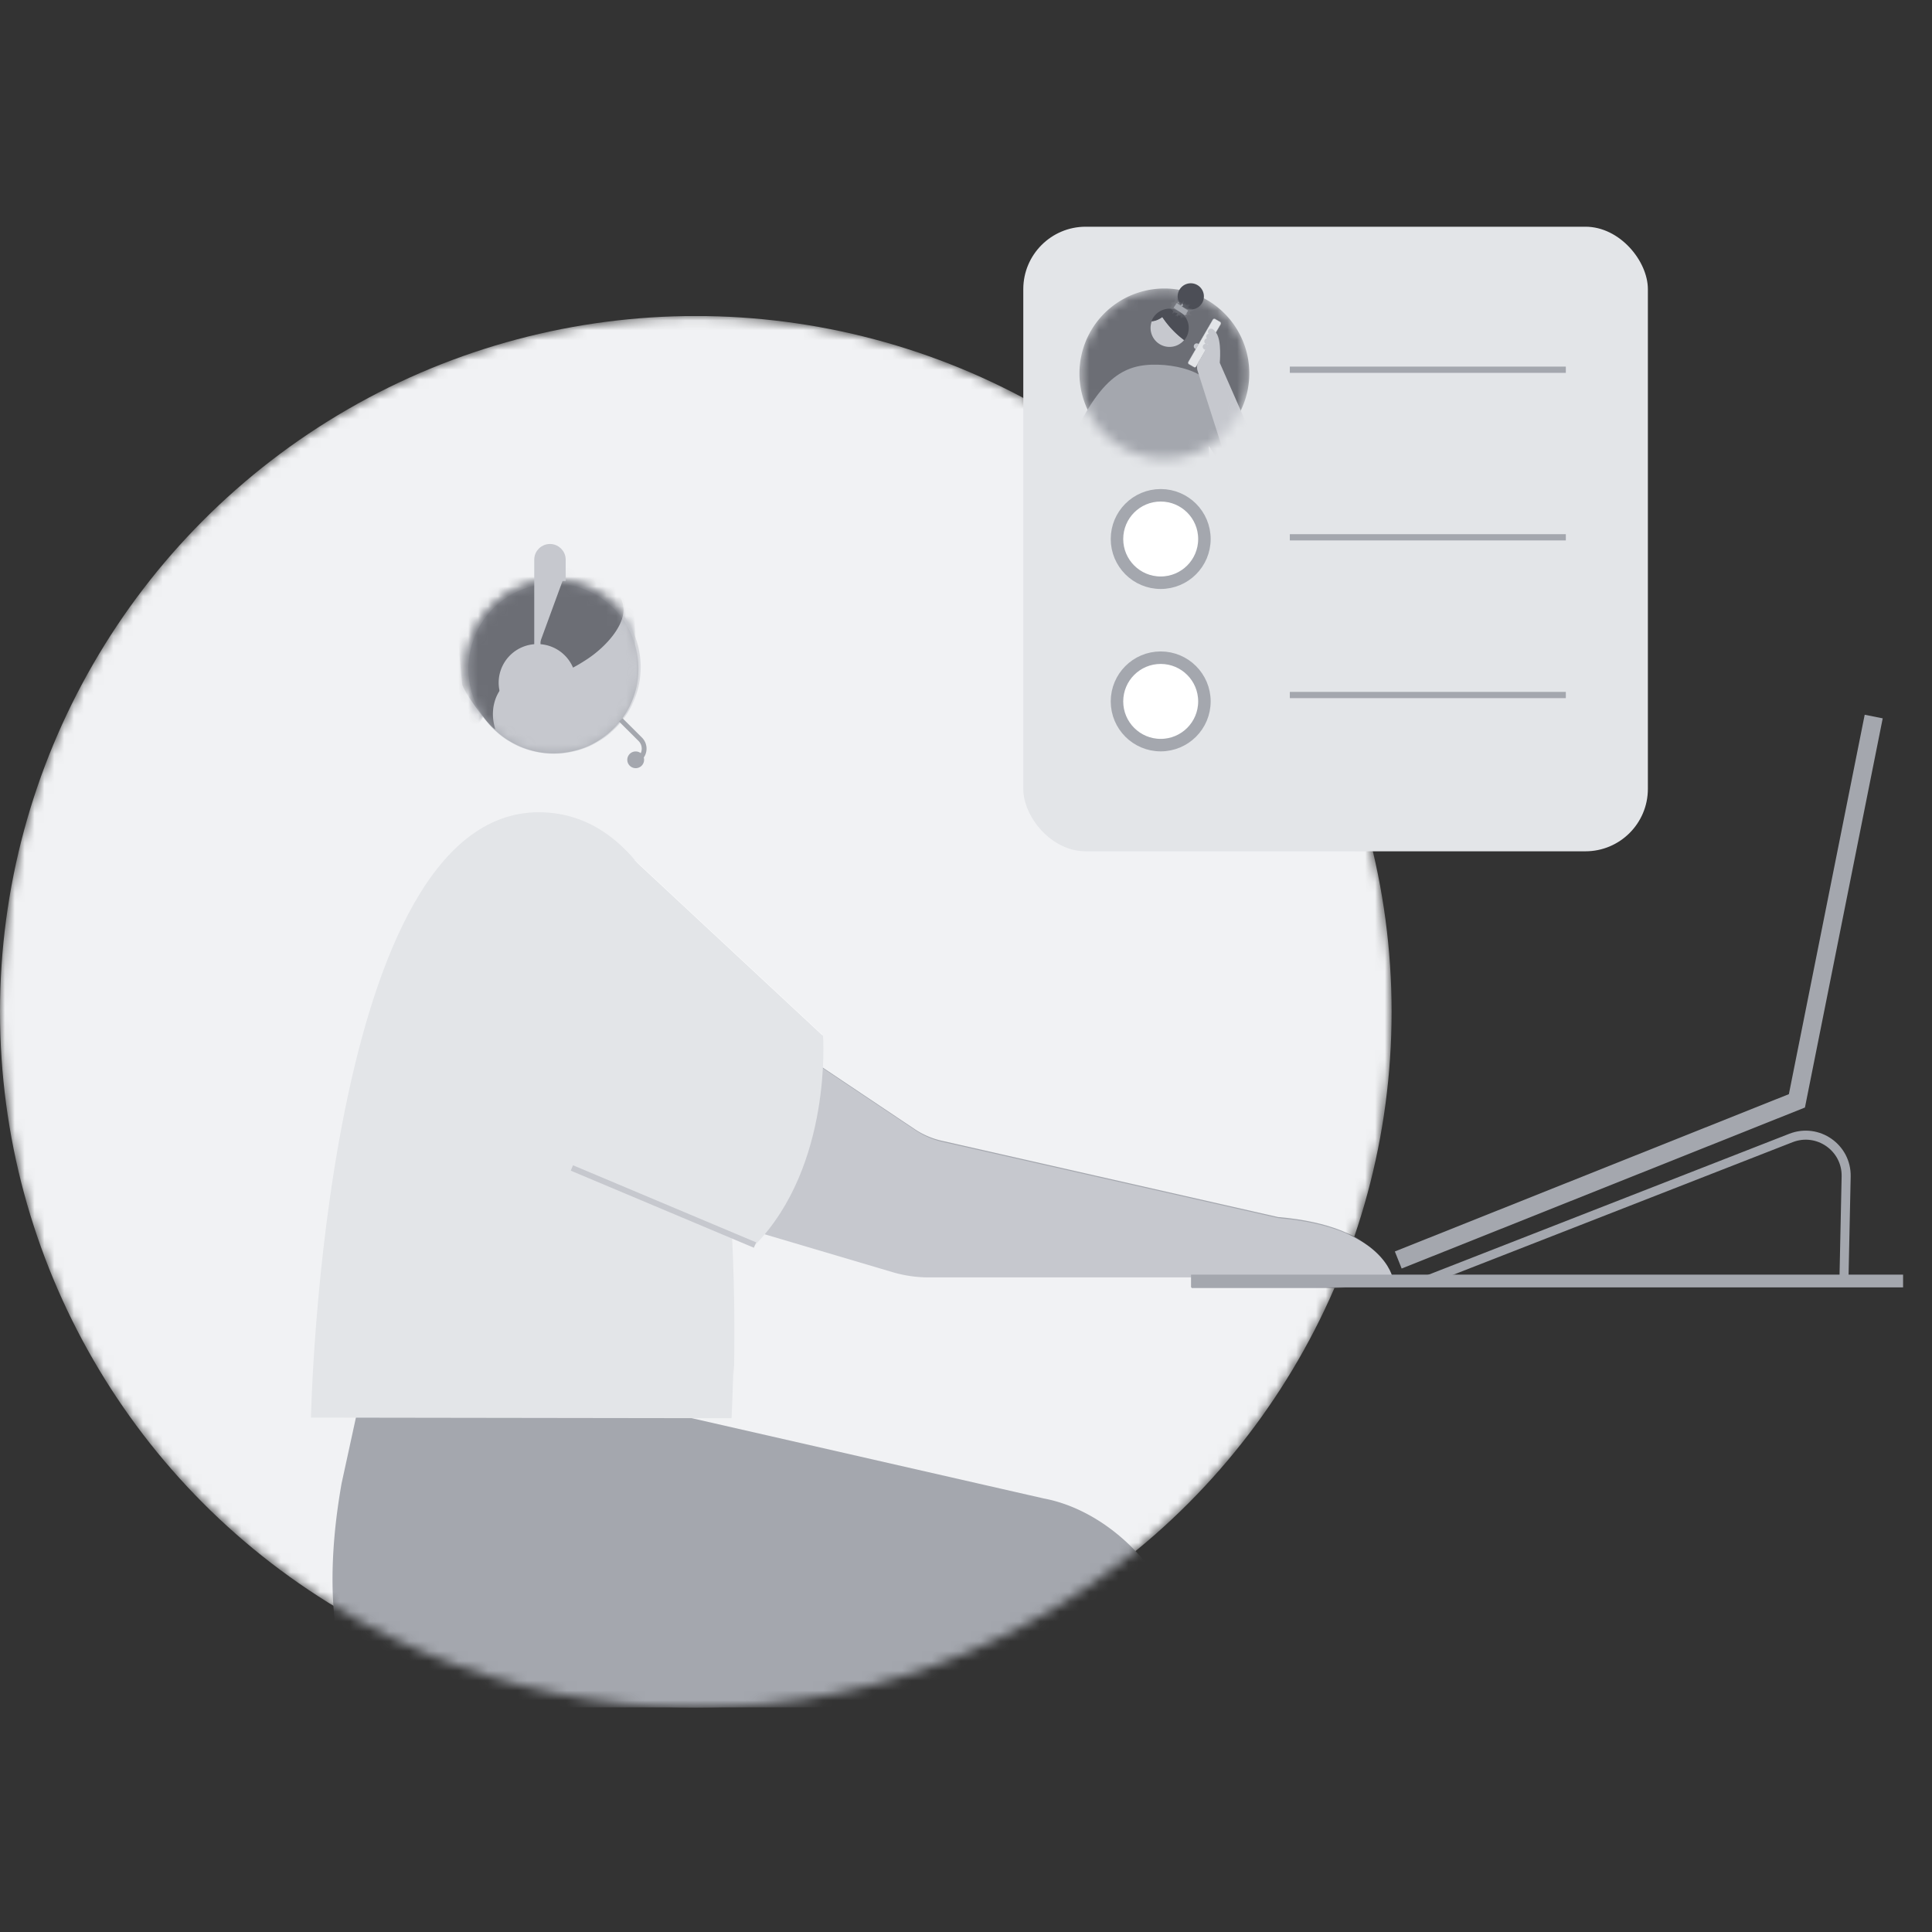 <svg width="196" height="196" fill="none" xmlns="http://www.w3.org/2000/svg"><rect width="100%" height="100%" fill="#333333" stroke="none"/><g clip-path="url(#clip0)"><mask id="a" maskUnits="userSpaceOnUse" x="0" y="32" width="142" height="142"><circle cx="70.589" cy="102.648" r="70.589" fill="#C4C4C4"/></mask><g mask="url(#a)"><circle cx="70.589" cy="102.648" r="70.589" fill="#F1F2F4"/><path d="M120.4 168.824l4.143 91.011a1.654 1.654 0 01-1.652 1.771h-36.58a1.655 1.655 0 01-1.652-1.745l1.974-78.26-35.984-.368c-2.336.011-6.36-.984-8.395-2.128-10.938-6.148-8.602-22.928-7.598-28.625l2.585-11.875 25.662 3.61 42.996 9.804c6.96 1.305 13.947 8.343 14.501 16.805zM57.936 119.308l7.976-22.757 26.884 17.998a8.212 8.212 0 002.73 1.175l34.419 7.81.492 5.94h-36.29c-1.248 0-2.485-.181-3.682-.533l-32.53-9.633z" fill="#A4A7AE"/><path d="M129.707 123.472c10.611.901 11.507 6.09 11.507 6.09l-14.299-.103" fill="#A4A7AE"/><path d="M74.213 143.877s3.58-60.46-19.017-61.464c-22.42-.995-23.647 61.402-23.647 61.402l42.664.062z" fill="#E3E5E8"/><path d="M64.358 87.219l19.059 17.754s.953 13.17-6.899 21.213l-18.577-7.821 6.417-31.146z" fill="#fff"/><path d="M76.513 126.191l-18.577-7.82" stroke="#A4A7AE" stroke-width=".592" stroke-miterlimit="10"/><path d="M120.886 130.142h104.9" stroke="#A4A7AE" stroke-width="1.056" stroke-miterlimit="10"/><path d="M61.076 74.726a8.525 8.525 0 003.425-8.717c-.432-2.274-1.704-4.16-3.652-5.425-1.914-1.22-4.2-1.686-6.44-1.208-1.144.256-2.281.717-3.254 1.409-2.779 1.977-4.126 5.378-3.471 8.75.478 2.24 1.75 4.126 3.697 5.392 1.914 1.219 4.2 1.685 6.441 1.207a8.276 8.276 0 003.254-1.408z" fill="#A4A7AE"/><mask id="b" maskUnits="userSpaceOnUse" x="47" y="59" width="18" height="18"><path d="M61.076 74.726a8.525 8.525 0 003.425-8.717c-.432-2.274-1.704-4.16-3.652-5.425-1.914-1.22-4.2-1.686-6.44-1.208-1.144.256-2.281.717-3.254 1.409-2.779 1.977-4.126 5.378-3.471 8.75.478 2.24 1.75 4.126 3.697 5.392 1.914 1.219 4.2 1.685 6.441 1.207a8.276 8.276 0 003.254-1.408z" fill="#ADB9FF"/></mask><g mask="url(#b)"><path d="M46.777 63.282l.015.143-.117.084h0l-.003.002-.012.009a4.038 4.038 0 00-.236.194 4.67 4.67 0 00-.553.582c-.396.498-.738 1.162-.646 1.9.104.83.437 3.331.743 5.625l.409 3.05.1.74a70.92 70.92 0 002.251-3.135c.647-.96 1.283-1.973 1.744-2.859.23-.443.413-.849.532-1.197.121-.354.166-.622.145-.8-.102-.886-.34-1.257-.562-1.559l-.063-.084a3.249 3.249 0 01-.295-.442 2.084 2.084 0 01-.225-.803l-.076-.809.513.63h0l.003.003a2.634 2.634 0 00.084.091c.062.064.157.154.283.256.252.205.63.457 1.124.644.98.37 2.453.495 4.392-.58l.002-.002c.124-.068.276-.16.452-.268.655-.401 1.642-1.006 2.78-1.27.732-.17 1.54-.204 2.385.037.719.205 1.453.605 2.183 1.274a13.114 13.114 0 00-.055-1.923c-.143-1.365-.552-2.93-1.574-3.906l-.085-.08.009-.117c.034-.438.046-.866.003-1.237-.043-.375-.14-.66-.296-.843a26.19 26.19 0 01-.116-.133c-.335-.384-.68-.78-1.194-1.007-.557-.245-1.353-.305-2.603.214h0-.002c-1.295.53-2.265.702-3.118.783-.286.027-.552.043-.808.06-.52.032-1.004.062-1.545.172-.776.158-2.38.868-3.74 2.024-1.359 1.155-2.417 2.706-2.228 4.537z" fill="#A4A7AE" stroke="#A4A7AE" stroke-width=".494"/></g></g><mask id="c" maskUnits="userSpaceOnUse" x="22" y="46" width="174" height="94"><path fill="#C4C4C4" d="M22.369 46.476h173.63v92.674H22.369z"/></mask><g mask="url(#c)"><path d="M58.018 119.426l7.976-22.757 26.884 17.997a8.194 8.194 0 002.73 1.176l34.419 7.81.492 5.94h-36.29c-1.248 0-2.485-.181-3.682-.533l-32.53-9.633z" fill="#C6C8CE"/><path d="M129.789 123.59c10.611.901 11.507 6.09 11.507 6.09l-14.299-.103" fill="#C6C8CE"/><path d="M74.296 143.995s3.578-60.46-19.018-61.464c-22.42-.995-23.647 61.402-23.647 61.402l42.665.062z" fill="#E3E5E8"/><path d="M64.44 87.337l19.059 17.754s.953 13.17-6.899 21.213l-18.577-7.821 6.417-31.146z" fill="#E3E5E8"/><path d="M187.061 130.165l.23-10.811c.062-2.921-2.862-4.967-5.589-3.911l-37.557 14.67" stroke="#A4A7AE" stroke-width=".917" stroke-miterlimit="10"/><path d="M190.086 72.693l-7.791 38.986-40.443 16.147" stroke="#A4A7AE" stroke-width="1.864" stroke-miterlimit="10"/><path d="M76.595 126.309l-18.577-7.82" stroke="#C6C8CE" stroke-width=".592" stroke-miterlimit="10"/><path d="M120.831 129.957h72.235" stroke="#A4A7AE" stroke-width="1.294" stroke-miterlimit="10"/><path d="M61.158 74.844a8.525 8.525 0 003.425-8.717c-.432-2.274-1.704-4.16-3.651-5.425-1.915-1.22-4.2-1.686-6.441-1.208-1.144.256-2.281.717-3.254 1.409-2.779 1.977-4.126 5.378-3.471 8.75.478 2.24 1.75 4.126 3.697 5.391 1.915 1.22 4.2 1.686 6.441 1.208a8.275 8.275 0 003.254-1.408z" fill="#A4A7AE"/><mask id="d" maskUnits="userSpaceOnUse" x="47" y="59" width="18" height="18"><path d="M61.158 74.844a8.525 8.525 0 003.425-8.717c-.432-2.274-1.704-4.16-3.651-5.425-1.915-1.22-4.2-1.686-6.441-1.208-1.144.256-2.281.717-3.254 1.409-2.779 1.977-4.126 5.378-3.471 8.75.478 2.24 1.75 4.126 3.697 5.391 1.915 1.22 4.2 1.686 6.441 1.208a8.275 8.275 0 003.254-1.408z" fill="#ADB9FF"/></mask><g mask="url(#d)"><path d="M46.86 63.4l.014.143-.117.084h0l-.003.002-.012.009a4.093 4.093 0 00-.236.194 4.684 4.684 0 00-.553.581c-.396.5-.738 1.163-.646 1.9.104.831.437 3.332.743 5.626l.409 3.05.1.74a72.706 72.706 0 002.251-3.135c.647-.96 1.283-1.973 1.744-2.859.23-.443.413-.849.532-1.197.121-.354.166-.622.145-.8-.102-.887-.34-1.257-.562-1.559l-.063-.084a3.249 3.249 0 01-.295-.442 2.086 2.086 0 01-.225-.803l-.076-.809.513.629h0l.003.004a1.582 1.582 0 00.084.091c.062.064.157.154.283.256.252.205.63.457 1.124.644.98.37 2.453.495 4.392-.58l.002-.002c.124-.068.276-.16.452-.268.655-.401 1.642-1.006 2.78-1.27.732-.17 1.54-.204 2.385.037.719.204 1.453.605 2.183 1.274l.007-.19c.014-.444.01-1.057-.062-1.733-.143-1.365-.552-2.93-1.574-3.906l-.085-.081.009-.117c.033-.438.046-.865.003-1.236-.043-.375-.14-.66-.296-.843a22.448 22.448 0 01-.116-.133c-.335-.384-.68-.78-1.194-1.007-.557-.245-1.353-.305-2.603.214h0-.002c-1.295.53-2.265.702-3.118.783-.286.027-.552.043-.808.06-.52.032-1.004.062-1.545.172-.776.157-2.38.868-3.74 2.023-1.359 1.156-2.417 2.707-2.228 4.538z" fill="#A4A7AE" stroke="#A4A7AE" stroke-width=".494"/></g></g><mask id="e" maskUnits="userSpaceOnUse" x="47" y="58" width="19" height="19"><path d="M59.411 75.869a8.801 8.801 0 11-6.423-16.389 8.801 8.801 0 016.423 16.389z" fill="#91A0F1"/></mask><g mask="url(#e)"><path d="M59.411 75.869a8.801 8.801 0 11-6.423-16.389 8.801 8.801 0 016.423 16.389z" fill="#C6C8CE"/><path d="M55.482 56.294a6.62 6.62 0 00-2.827 1.337c-1.964-.835-4.394-1.068-6.885-.475l-.007.01 1.123 12.246c.162.786 2.575 4.12 3.285 4.53l.082.046s0-.008-.004-.018c-.6-1.844-.096-3.946 1.574-5.03 1.1-.713 2.273-.37 3.097-.326 1.695.1 3.56-1.031 4.61-1.72 2.024-1.318 4.208-3.77 3.636-5.696-.993-3.361-4.142-5.628-7.684-4.904z" fill="#6C6E75"/></g><path d="M50.743 69.254a3.766 3.766 0 003.774 3.756 3.765 3.765 0 003.774-3.757 3.766 3.766 0 00-3.774-3.757 3.766 3.766 0 00-3.774 3.758z" fill="#C6C8CE" stroke="#C6C8CE" stroke-width=".308"/><path d="M54.517 65.902v-9.127c0-.703.573-1.27 1.276-1.27.706 0 1.277.57 1.277 1.27v2.16" fill="#C6C8CE"/><path d="M54.517 65.902v-9.127c0-.703.573-1.27 1.276-1.27.706 0 1.277.57 1.277 1.27v2.16" stroke="#C6C8CE" stroke-width=".635" stroke-miterlimit="10"/><path d="M62.977 73.031l1.974 1.967a1.342 1.342 0 01-.023 1.927" stroke="#A4A7AE" stroke-width=".488" stroke-miterlimit="10"/><path d="M64.49 77.93a.85.85 0 01-.851-.848.85.85 0 01.851-.848c.47 0 .852.38.852.848a.85.85 0 01-.852.849z" fill="#A4A7AE"/></g><g clip-path="url(#clip1)"><rect x="103.812" y="23" width="63.364" height="63.364" rx="6.336" fill="#E3E5E8"/><circle cx="117.752" cy="38.207" r="4.435" fill="#fff" stroke="#A4A7AE" stroke-width="1.267"/><circle cx="117.752" cy="54.682" r="4.435" fill="#fff" stroke="#A4A7AE" stroke-width="1.267"/><circle cx="117.752" cy="71.157" r="4.435" fill="#fff" stroke="#A4A7AE" stroke-width="1.267"/><path stroke="#A4A7AE" stroke-width=".634" d="M130.852 37.509h28M130.852 54.509h28M130.852 70.509h28"/><mask id="f" maskUnits="userSpaceOnUse" x="109" y="29" width="18" height="18"><path d="M117.434 46.472a8.616 8.616 0 111.502-17.166 8.616 8.616 0 01-1.502 17.166z" fill="#fff"/></mask><g mask="url(#f)"><path d="M117.434 46.472a8.616 8.616 0 111.502-17.166 8.616 8.616 0 01-1.502 17.166z" fill="#6C6E75"/><path d="M118.164 37.035c3.388.337 6.131 1.687 7.578 7.348 0 0-1.875 1.575-2.423 1.89l-.689-1.028.163 6.712-11.78-1.03 1.397-6.576-.22 1.037s-3.142-.85-3.381-.922c3.129-6.7 5.641-7.712 9.354-7.431" fill="#A4A7AE"/><path d="M121.384 35.435a.301.301 0 11.052-.6.301.301 0 01-.052.6z" fill="#C6C8CE"/><path d="M120.625 36.953h0l.49.283s0 0 0 0a.18.18 0 00.247-.066l2.475-4.275s0 0 0 0a.181.181 0 00-.065-.247l-.49-.284s0 0 0 0a.18.18 0 00-.247.066l-2.475 4.276a.18.18 0 00.065.247z" fill="#E3E5E8" stroke="#A4A7AE" stroke-width=".025"/><path d="M123.742 36.801s.221-2.215-.355-3.026c-.554-.78-.546-.202-.529.007.021.252-.201.909-.346 1.233-.231.516-1.039 1.966-1.039 1.966" fill="#C6C8CE"/><path d="M122.821 33.95a.303.303 0 01-.275-.327.303.303 0 01.328-.274.301.301 0 11-.053.601z" fill="#C6C8CE"/><path d="M122.651 34.445a.301.301 0 11.052-.6.301.301 0 01-.052.6z" fill="#C6C8CE"/><path d="M122.468 34.934a.302.302 0 11.052-.601.302.302 0 01-.052.601z" fill="#C6C8CE"/><path d="M122.295 35.482a.303.303 0 01-.275-.327.301.301 0 11.275.327zM123.742 36.801l3.54 8.055-2.996 1.498-2.783-8.71a1.197 1.197 0 012.239-.843z" fill="#C6C8CE"/></g><path d="M120.139 34.483a1.922 1.922 0 01-3.282-1.912c.419-.035.779-.218 1.064-.436a9.433 9.433 0 002.218 2.348z" fill="#C6C8CE"/><path d="M120.273 32.195a1.946 1.946 0 00-2.646-.588l-.001-.001-.02.013-.005.003-.023.014.001.002a1.94 1.94 0 00-.752.92l-.016.041.045-.002c.363-.03.718-.175 1.056-.425a9.4 9.4 0 002.208 2.333l.022.015.017-.02a1.92 1.92 0 00.396-.84 1.92 1.92 0 00-.282-1.465zM120.654 31.39a1.33 1.33 0 10.232-2.649 1.33 1.33 0 00-.232 2.649z" fill="#4C4E56"/><path d="M120.201 31.884l-1.035-.684.232-.35 1.034.684-.231.35z" fill="#A4A7AE" stroke="#A4A7AE" stroke-width=".154"/><mask id="g" fill="#fff"><path d="M120.16 31.948c.006.007.025.017.025.01l-.028-.022.003.012z"/></mask><path d="M120.16 31.948c.006.007.025.017.025.01l-.028-.022.003.012z" fill="#E3E5E8"/><path d="M120.16 31.948l-.149.036.008.035.023.028.118-.1zm.025.01l.152-.017-.007-.062-.048-.04-.097.119zm-.028-.022l.097-.12-.352-.288.106.443.149-.035zm-.115.11a.21.21 0 00.069.052c.007.003.032.015.065.016.014 0 .06 0 .103-.033a.156.156 0 00.058-.14l-.305.034a.152.152 0 01.156-.168.13.13 0 01.05.011c.006.003.022.01.04.031l-.236.198zm.24-.207l-.028-.022-.194.237.027.023.195-.238zm-.274.132l.003.013.299-.072-.003-.012-.299.071z" fill="#A4A7AE" mask="url(#g)"/><mask id="h" fill="#fff"><path d="M120.236 31.953a.184.184 0 00-.062-.053c.025.024.012.017.043.046 0 .007-.016.001-.026-.007.006.008-.011.003.005.019.028.009.034.001.02-.02.009.003.015.01.02.015z"/></mask><path d="M120.236 31.953a.184.184 0 00-.062-.053c.025.024.012.017.043.046 0 .007-.016.001-.026-.007.006.008-.011.003.005.019.028.009.034.001.02-.02.009.003.015.01.02.015z" fill="#E3E5E8"/><path d="M120.236 31.953l-.102.114.225-.207-.123.093zm-.062-.053l.068-.138-.174.249.106-.112zm.043.046l.152-.017-.006-.056-.041-.039-.105.112zm-.026-.007l.093-.122-.211.221.118-.099zm.005.019l-.104.113.025.022.031.01.048-.145zm.02-.02l.035-.149-.398-.093.238.332.125-.09zm.143-.078a.332.332 0 00-.117-.098l-.136.275.002.002.006.006.245-.185zm-.291.15l.003.004c-.002-.002-.003-.005-.001-.001l.017.02a.537.537 0 00.024.024l.211-.223-.007-.008.002.003-.014-.017a.266.266 0 00-.023-.024l-.212.223zm-.004-.047a.15.15 0 01.118-.165c.037-.007.065.001.068.002.015.005.025.01.034.017l-.185.245a.197.197 0 00.067.034.159.159 0 00.172-.054.152.152 0 00.031-.113l-.305.034zm.009.075a.123.123 0 01-.014-.02.142.142 0 01-.018-.098.145.145 0 01.049-.091s.001 0 0 0l-.003.002-.013.014a.156.156 0 00-.026.164c.008.02.019.034.025.042l.019.02.208-.227.01.01a.057.057 0 01.009.014.14.14 0 01.022.058.145.145 0 01-.016.093c-.006.012-.014.021-.019.028l-.012.012-.002.002.001-.001.011-.01c.005-.007.014-.017.021-.03a.135.135 0 00.019-.054.15.15 0 00-.035-.125l-.236.197zm.075.066c.012.004.032.01.056.01a.164.164 0 00.129-.048.162.162 0 00.037-.159c-.008-.027-.022-.047-.029-.058l-.25.18s-.009-.013-.015-.033a.147.147 0 01.035-.143c.048-.05.105-.045.112-.045a.122.122 0 01.022.004l-.097.291zm.033-.015a.117.117 0 01-.054-.028l.002.001.005.005.205-.229c.001.001.003.004-.001 0a.187.187 0 00-.087-.048l-.07.299z" fill="#A4A7AE" mask="url(#h)"/><mask id="i" fill="#fff"><path d="M120.583 31.48l-.002.004c.003-.002.003-.003.002-.005z"/></mask><path d="M120.583 31.48l-.002.004c.003-.002.003-.003.002-.005z" fill="#E3E5E8"/><path d="M120.583 31.48l.118-.1-.16-.19-.099.228.141.061zm-.002.004l-.141-.062-.148.341.345-.136-.056-.143zm-.139-.066l-.002.005.282.122.002-.005-.282-.122zm.195.209a.158.158 0 00.092-.095.158.158 0 00-.028-.152l-.236.198a.15.15 0 01-.027-.147c.023-.066.08-.088.086-.09l.113.286z" fill="#A4A7AE" mask="url(#i)"/><mask id="j" fill="#fff"><path d="M120.269 31.248c.003 0 .006-.002.008-.005-.004.001-.007 0-.008.005z"/></mask><path d="M120.269 31.248c.003 0 .006-.002.008-.005-.004.001-.007 0-.008.005z" fill="#E3E5E8"/><path d="M120.269 31.248l-.142-.06-.084.195.212.018.014-.153zm.008-.005l.13.08.242-.393-.429.17.057.143zm-.022.158a.158.158 0 00.107-.03.154.154 0 00.045-.048l-.261-.16a.144.144 0 01.136-.067l-.027.305zm-.035-.301l.011-.004s-.011.003-.023.009a.153.153 0 00-.048.033.185.185 0 00-.033.05l.283.121a.145.145 0 01-.088.08l-.004.002h-.001c-.002 0 .007-.001.016-.005l-.113-.286z" fill="#A4A7AE" mask="url(#j)"/><mask id="k" fill="#fff"><path d="M120.241 31.182l.001.004c.002-.004.002-.007-.001-.004z"/></mask><path d="M120.241 31.182l.001.004c.002-.004.002-.007-.001-.004z" fill="#E3E5E8"/><path d="M120.241 31.182l-.099-.118-.117.099.098.117.118-.098zm.001.004l-.153-.013.294.074-.141-.061zm-.119.094a.163.163 0 01-.033-.072c-.003-.02-.001-.039-.001-.035l.306.026a.153.153 0 00-.036-.116l-.236.197zm.26-.033c.002-.005.006-.013.008-.022a.136.136 0 00.005-.06.148.148 0 00-.04-.089.156.156 0 00-.19-.029c-.011.006-.019.013-.024.017l.198.235a.15.15 0 01-.084.034.153.153 0 01-.165-.135.137.137 0 01.004-.056l.006-.017.282.122z" fill="#A4A7AE" mask="url(#k)"/><mask id="l" fill="#fff"><path d="M120.583 31.479l.003-.01c-.014.003-.004.006-.003.01z"/></mask><path d="M120.583 31.479l.003-.01c-.014.003-.004.006-.003.01z" fill="#E3E5E8"/><path d="M120.583 31.479l-.15.036.123.513.172-.499-.145-.05zm.003-.01l.146.05.098-.285-.288.087.044.147zm.142.06l.004-.01-.291-.1-.004.01.291.1zm-.186-.208c-.005.002-.033.01-.059.03a.159.159 0 00-.052.079.153.153 0 00.007.106c.01.021.022.035.025.04l.005.005a.235.235 0 01-.013-.016.164.164 0 01-.022-.05l.299-.072a.158.158 0 00-.036-.069.137.137 0 01.023.037c.011.023.02.061.007.104a.148.148 0 01-.083.096l-.012.004-.089-.294z" fill="#A4A7AE" mask="url(#l)"/><mask id="m" fill="#fff"><path d="M120.207 31.84c0 .003.002.006.005.01l-.001-.005-.004-.005z"/></mask><path d="M120.207 31.84c0 .003.002.006.005.01l-.001-.005-.004-.005z" fill="#E3E5E8"/><path d="M120.207 31.84l.118-.099-.239-.284-.032.37.153.013zm.005.01l-.135.074.244.445.044-.505-.153-.014zm-.001-.005l.153.013.005-.064-.04-.048-.118.099zm-.157-.018a.16.16 0 00.007.063l.012.028.004.006a.004.004 0 01.001.003l-.001-.003.27-.148-.006-.009.002.004a.103.103 0 01.011.024.158.158 0 01.006.058l-.306-.026zm.311.037a.232.232 0 00-.001-.038.101.101 0 00-.006-.024V31.8l.002.007.003.019c.001.008.002.02.001.032l-.306-.027a.18.18 0 000 .033l.004.02.002.008s.001.001 0 0a.1.1 0 01-.004-.021.097.097 0 01-.001-.034l.306.027zm-.036-.118l-.004-.005-.236.198.004.004.236-.197z" fill="#A4A7AE" mask="url(#m)"/><mask id="n" fill="#fff"><path d="M120.546 31.644l-.002.004.014.008-.012-.012z"/></mask><path d="M120.546 31.644l-.002.004.014.008-.012-.012z" fill="#E3E5E8"/><path d="M120.546 31.644l.112-.106-.16-.17-.093.215.141.06zm-.002.004l-.141-.061-.061.14.141.062.061-.141zm.014.008l-.081.131.193-.236-.112.105zm-.153-.073l-.002.004.282.122.002-.004-.282-.122zm.078.206l-.013-.007a.012.012 0 00-.003-.001l-.001-.001h.001l.002.002a.153.153 0 01.008.005l.161-.262h0a.187.187 0 00-.033-.018l-.122.282zm.187-.238l-.012-.013-.224.211.012.013.224-.211z" fill="#A4A7AE" mask="url(#n)"/><mask id="o" fill="#fff"><path d="M120.474 31.764c.003-.002-.023-.02-.033-.028.01.008.014.013.015.016l.018.012z"/></mask><path d="M120.474 31.764c.003-.002-.023-.02-.033-.028.01.008.014.013.015.016l.018.012z" fill="#E3E5E8"/><path d="M120.474 31.764l-.08.13.065.04.072-.027-.057-.143zm-.018-.012l-.143.057.015.038.032.025.096-.12zm.075.155a.154.154 0 00.068-.234.188.188 0 00-.022-.026l-.02-.016a.664.664 0 00-.024-.018l-.185.245.02.015c.003.003.002.002-.001 0l-.006-.006-.012-.015c-.002-.003-.02-.027-.026-.062a.152.152 0 01.095-.17l.113.287zm-.183-.049c-.003-.002-.022-.017-.035-.05l.286-.112a.19.19 0 00-.066-.083l-.185.245zm.012.014l.016.012.01.006.008.005.161-.262a.114.114 0 01-.012-.007l-.002-.001h.001l.01.007-.192.24z" fill="#A4A7AE" mask="url(#o)"/><mask id="p" fill="#fff"><path d="M120.326 31.888l.003.006-.003-.006z"/></mask><path d="M120.326 31.888l.003.006-.003-.006z" fill="#E3E5E8"/><path d="M120.183 31.944l.003.006.286-.113-.003-.006-.286.113zm.289-.107l-.003-.006-.286.113.003.006.286-.113z" fill="#A4A7AE" mask="url(#p)"/><mask id="q" fill="#fff"><path d="M120.621 31.542c.006 0 .012-.002.016-.003l-.016.003z"/></mask><path d="M120.621 31.542c.006 0 .012-.002.016-.003l-.016.003z" fill="#E3E5E8"/><path d="M120.637 31.54l.036.149-.06-.302.024.152zm.008.154c.004 0 .017-.002.028-.005l-.071-.3h.001l-.006.001.048.304zm-.032-.306l-.013.002h-.003l.048.304.014-.002h.003l-.049-.305z" fill="#A4A7AE" mask="url(#q)"/><mask id="r" fill="#fff"><path d="M120.189 31.791l-.003.006c.003-.003.003-.004.003-.006z"/></mask><path d="M120.189 31.791l-.003.006c.003-.003.003-.004.003-.006z" fill="#E3E5E8"/><path d="M120.189 31.791l.153.014.033-.37-.285.239.099.117zm-.003.006l-.131-.08.23.197-.099-.117zm-.096-.123a.227.227 0 00-.027.03l-.013.02c-.004.009.001-.002.005-.008l.262.161.008-.014a.098.098 0 01-.012.019.146.146 0 01-.025.027l-.198-.235zm.195.24a.176.176 0 00.041-.051.145.145 0 00.016-.058l-.306-.027c0 .001 0-.007.003-.017a.15.15 0 01.012-.037.155.155 0 01.036-.045l.198.235z" fill="#A4A7AE" mask="url(#r)"/><mask id="s" fill="#fff"><path d="M120.217 31.995l-.003.001-.009.015.012-.016z"/></mask><path d="M120.217 31.995l-.003.001-.009.015.012-.016z" fill="#E3E5E8"/><path d="M120.217 31.995l.12.096.362-.452-.538.213.056.143zm-.003.001l-.056-.143-.045.018-.027.04.128.085zm-.009.015l-.128-.085.248.18-.12-.095zm-.044-.16l-.003.002.113.286.003-.001-.113-.286zm-.075.06l-.009.015.256.17.009-.015-.256-.17zm.239.196l.012-.016-.24-.192-.012.016.24.192z" fill="#A4A7AE" mask="url(#s)"/><mask id="t" fill="#fff"><path d="M120.173 31.089c.007-.002.004-.002 0 0z"/></mask><path d="M120.173 31.089c.007-.002.004-.002 0 0z" fill="#E3E5E8"/><path d="M120.197 31.24a.165.165 0 00.019-.004l.011-.003a.14.14 0 00.029-.014c.005-.003.026-.015.044-.04a.162.162 0 00.03-.073.157.157 0 00-.026-.105c-.032-.047-.078-.059-.083-.06a.157.157 0 00-.031-.006c-.017-.002-.031 0-.033 0a.25.25 0 00-.041.01l.113.287a.132.132 0 01-.021.006l-.012.002c-.001 0-.015.002-.032 0a.167.167 0 01-.031-.005c-.006-.002-.051-.014-.083-.061a.157.157 0 01-.026-.105.161.161 0 01.074-.113c.014-.008.026-.013.028-.013a.192.192 0 01.011-.004l.008-.002h.004l.048.303z" fill="#A4A7AE" mask="url(#t)"/><mask id="u" fill="#fff"><path d="M119.211 30.755c.028.006.009.05.045.052-.01-.006-.02-.057-.045-.052z"/></mask><path d="M119.211 30.755c.028.006.009.05.045.052-.01-.006-.02-.057-.045-.052z" fill="#E3E5E8"/><path d="M119.211 30.755l-.028-.152-.007.301.035-.15zm.045.052l-.007.154.088-.285-.081.131zm-.08.097a.129.129 0 01-.053-.026.126.126 0 01-.033-.039c-.006-.01-.008-.018-.009-.02l.001.004a.202.202 0 00.037.074.181.181 0 00.13.064l.015-.307a.126.126 0 01.092.048.142.142 0 01.02.031l.003.01-.001-.005a.19.19 0 00-.018-.046.172.172 0 00-.114-.087l-.07.3zm.161-.228c.028.017.042.04.044.042l.005.01-.003-.007a.312.312 0 01-.008-.016c-.006-.01-.02-.036-.045-.059a.17.17 0 00-.147-.043l.056.303a.136.136 0 01-.132-.051.026.026 0 01-.004-.006l.002.003.005.011a.172.172 0 00.014.024.154.154 0 00.052.051l.161-.262z" fill="#A4A7AE" mask="url(#u)"/><mask id="v" fill="#fff"><path d="M120.211 31.841l.002-.005c-.001 0-.002.002-.002.005z"/></mask><path d="M120.211 31.841l.002-.005c-.001 0-.002.002-.002.005z" fill="#E3E5E8"/><path d="M120.213 31.836l.153.014.014-.153-.153-.014-.014.153zm.151.018a.152.152 0 01-.014.052l-.005.01-.002.003.001-.001.001-.003a.142.142 0 00.021-.065l-.306-.027a.152.152 0 01.014-.052l.005-.01.002-.003-.001.002-.001.002a.143.143 0 00-.021.065l.306.027zm-.137-.17a.158.158 0 00-.107.03.153.153 0 00-.061.105l-.001.006v.003l.306.026v.005c-.001.002-.002.014-.007.028a.152.152 0 01-.157.102l.027-.306z" fill="#A4A7AE" mask="url(#v)"/><mask id="w" fill="#fff"><path d="M119.256 30.807h.005-.005z"/></mask><path d="M119.256 30.807h.005-.005z" fill="#E3E5E8"/><path d="M119.243 30.96h.004l.027-.306h-.004l-.027.306zm.031-.306h-.004l-.027.306h.004l.027-.306z" fill="#A4A7AE" mask="url(#w)"/><mask id="x" fill="#fff"><path d="M119.956 30.967c-.003.005-.003.01-.005.014 0-.005.002-.007.005-.014z"/></mask><path d="M119.956 30.967c-.003.005-.003.01-.005.014 0-.005.002-.007.005-.014z" fill="#E3E5E8"/><path d="M119.956 30.967l.138.069-.269-.15.131.08zm-.005.014l-.153-.014.294.075-.141-.061zm-.126-.095c-.01.017-.015.032-.018.04l-.002.005.005-.012.282.123.006-.018.001-.003c.001 0 0 0 0 0l-.004.01-.008.016-.262-.16zm.279.108l-.004.024-.007.018-.002.005.001-.002.002-.003-.275-.139-.001.002-.001.003-.006.011a.202.202 0 00-.013.054l.306.027z" fill="#A4A7AE" mask="url(#x)"/><mask id="y" fill="#fff"><path d="M120.085 31.106v0z"/></mask><path d="M120.085 31.106v0z" fill="#E3E5E8"/><path d="M120.085 31.106l-.151.024.305-.011-.154-.013zm0-.006l.151-.024-.305.01.154.014zm.152-.018l-.001-.006-.303.048.001.006.303-.048zm-.306.005a.154.154 0 00.002.038c.001.01.004.019.005.023v.002c.001 0 0 0 0 0l-.002-.007a.164.164 0 01-.003-.019c-.001-.008-.002-.02-.001-.032l.307.027a.17.17 0 00-.001-.033l-.004-.02-.002-.008v.001l.005.02c.001.01.002.022.001.034l-.307-.026z" fill="#A4A7AE" mask="url(#y)"/><path d="M119.923 30.922l.001.002a.071.071 0 01.003.033l-.004.001a.086.086 0 01-.028.05h0s0 0 0 0a.044.044 0 00.01-.011l-.038-.03h-.006l-.007.001-.002-.002-.003-.013v-.002m0 0h0z" fill="#E3E5E8" stroke="#A4A7AE" stroke-width=".154"/><mask id="z" fill="#fff"><path d="M119.767 30.895l-.002.007h.004l-.002-.007z"/></mask><path d="M119.767 30.895l-.002.007h.004l-.002-.007z" fill="#E3E5E8"/><path d="M119.767 30.895l.147-.045-.3.031.153.014zm-.002.007l-.153-.013-.014.153.154.013.013-.153zm.004 0l-.013.153.226.02-.065-.217-.148.044zm-.155-.02a.13.13 0 01.007-.033.05.05 0 01.003-.01l.001-.002-.001.001-.001.003-.004.011a.163.163 0 00-.007.037l.306.026c-.001.013-.004.024-.006.033l-.004.009-.001.002h.001l.001-.004.004-.01a.164.164 0 00.007-.037l-.306-.027zm.138.173h.004l.027-.306h-.005l-.026.306zm.165-.197l-.003-.008-.294.09.002.007.295-.09z" fill="#A4A7AE" mask="url(#z)"/><mask id="A" fill="#fff"><path d="M119.926 31.637c-.003.007-.006.016-.011.023.011-.018.026-.016.011-.023z"/></mask><path d="M119.926 31.637c-.003.007-.006.016-.011.023.011-.018.026-.016.011-.023z" fill="#E3E5E8"/><path d="M119.926 31.637l.071-.137-.146-.076-.066.151.141.062zm-.011.023l-.133-.076.264.157-.131-.08zm-.13-.085l-.003.008-.001.003.003-.006.262.16a.285.285 0 00.015-.029l.004-.009.002-.004-.282-.123zm.263.162c-.013.022-.036.039-.022.028.001-.001.02-.015.035-.038a.157.157 0 00.013-.147c-.018-.04-.048-.061-.054-.066a.174.174 0 00-.023-.014l-.142.273-.004-.003a.142.142 0 01-.06-.069.153.153 0 01.012-.142.15.15 0 01.032-.035c.006-.005-.03.019-.053.06l.266.153z" fill="#A4A7AE" mask="url(#A)"/><mask id="B" fill="#fff"><path d="M120.221 31.85c-.006-.005-.009-.008-.01-.011v.004c.004.003.008.006.01.006z"/></mask><path d="M120.221 31.85c-.006-.005-.009-.008-.01-.011v.004c.004.003.008.006.01.006z" fill="#E3E5E8"/><path d="M120.221 31.85l-.013.153.553.048-.449-.326-.091.124zm-.01-.011l.143-.056-.296.043.153.013zm0 .004l-.153-.013-.007.082.064.051.096-.12zm.101-.118s.007.005.015.014c.009.01.02.024.027.043l-.286.113c.018.046.051.07.063.079l.181-.249zm-.254.1v.005l.306.027v-.005l-.306-.026zm.057.138l.016.012c.004.003.034.024.077.028l.027-.307a.143.143 0 01.067.023l.005.004-.192.24z" fill="#A4A7AE" mask="url(#B)"/><mask id="C" fill="#fff"><path d="M119.713 31.154l-.012-.013c.003.005.007.01.012.013z"/></mask><path d="M119.713 31.154l-.012-.013c.003.005.007.01.012.013z" fill="#E3E5E8"/><path d="M119.713 31.154l-.08.13.192-.236-.112.106zm-.012-.013l.112-.105-.247.179.135-.074zm.124-.093l-.012-.012-.224.21.012.014.224-.212zm-.259.167c.014.024.035.05.067.07l.161-.262a.12.12 0 01.042.044l-.27.148z" fill="#A4A7AE" mask="url(#C)"/><mask id="D" fill="#fff"><path d="M119.325 31.244h.005c-.001-.004-.002-.002-.005 0z"/></mask><path d="M119.325 31.244h.005c-.001-.004-.002-.002-.005 0z" fill="#E3E5E8"/><path d="M119.325 31.244l-.099-.117-.425.356.548-.087-.024-.152zm.005 0l.024.151.19-.03-.071-.178-.143.056zm.019.152h.005l-.048-.305-.006.001.049.304zm.124-.21a.156.156 0 00-.189-.091c-.027.008-.045.021-.049.024l-.007.005-.002.003.197.235-.005.004c-.003.002-.02.015-.045.023a.153.153 0 01-.133-.022c-.036-.026-.049-.059-.053-.067l.286-.113z" fill="#A4A7AE" mask="url(#D)"/><mask id="E" fill="#fff"><path d="M119.659 31.117a.079.079 0 00.004-.022l-.006.005.002.017z"/></mask><path d="M119.659 31.117a.079.079 0 00.004-.022l-.006.005.002.017z" fill="#E3E5E8"/><path d="M119.659 31.117l-.154.01.299.04-.145-.05zm.004-.022l.153.013.033-.37-.285.24.099.117zm-.006.005l-.098-.118-.06.05.005.078.153-.01zm.147.067c.009-.027.011-.048.012-.059l-.306-.027.001-.004.002-.01.291.1zm-.24-.19l-.002.002a.02.02 0 00-.003.003l.197.236.004-.003.002-.002-.198-.236zm-.06.133l.001.017.307-.02-.001-.017-.307.02z" fill="#A4A7AE" mask="url(#E)"/><mask id="F" fill="#fff"><path d="M120.043 31.658c-.012-.01-.028.03-.045.047-.022 0 .01-.03.016-.051-.016.003-.043.03-.049.023.003-.006.003-.009.009-.014-.028.021-.03-.018-.064.008l.003-.01c-.01.02-.021.036-.029.05-.006-.004-.025.014-.011-.01.002.003.008-.006.014-.01l-.013.005c.016-.036.016-.006.032-.03-.018.003-.049.021-.052.006.02-.033.028.004.035-.033l.007.021c.021-.056.006.01.03-.05-.012-.02-.031.003-.042-.019-.016.016-.017.027-.032.042-.047.014.032-.093-.014-.062-.018.017-.046.055-.047.026l.028-.032c-.015-.015-.044.044-.046.008.012-.011.021-.002.021-.009.008-.035-.022.015-.031.008l.02-.032c-.022-.008-.057.001-.082-.006.008-.01.018-.017.02-.03-.036 0-.054-.04-.066-.076l-.028.022c-.003-.002.004-.015.01-.019-.003-.017-.013.017-.024.024-.007-.002.003-.02.012-.026-.033.01-.082.016-.082-.024l.009-.006c-.006-.02-.052.045-.049.01l.006-.003c-.024-.033-.074-.03-.07-.087-.031.037-.019-.037-.057.016 0-.039.012-.044-.002-.079-.005-.007-.033.028-.044.028l.019-.029-.031.023.018-.038-.013.002c.002.004-.002.016-.008.025-.02.006-.016-.038-.006-.053-.014.002-.031.003-.044.006.007-.012.014-.012.023-.017-.034.019.015-.032-.007-.01l-.017.023c.01-.019.009-.019-.001-.015l.019-.015c.003-.006-.015.002-.021 0a.27.27 0 01-.066.023l.042-.016c-.028.008-.013.007-.05.016 0-.004.049-.018.063-.022l-.018.002.038-.01c-.03.007.046-.013-.007-.002l.016-.003c.001-.001-.014-.001-.014-.004-.037 0-.027-.002-.055-.006.016-.006.045-.004.044-.009-.013-.01-.024-.01-.04-.02.027.01.028.004.045.017-.003-.005.004-.018.002-.054-.013-.004-.018-.003-.026-.01-.001-.008.017-.005.028.003l.001.003c-.016-.053.112-.02.079-.077l.001.003-.011-.04c.012-.01.014.017.033.019-.013-.023.001-.04.004-.039.005 0 .011.001.001-.014.031.03.029.03.029.021-.003-.007-.003-.022.009.01l-.008-.024c-.008-.024.006.012.007.018l-.011-.036a.02.02 0 01.003-.015c.014.01.023.062.014.073-.002.006.044-.093.038-.04l-.027.026c.061-.013.075.05.131.043-.008.005-.013.015-.017.013-.006.027.028.019.04.002.004.006-.009.017-.012.028-.001.018.038-.016.027.01-.002.003-.007.006-.009.005.012-.007.022.019.033-.01.005.02.033.005.034.027.025-.024.014.03.042-.01-.028.042.001.05.023.035-.01.01-.001.018-.016.034.01.006.024.003.036-.02-.015.063.063-.016.03.055a.352.352 0 01.113.007c-.028.04-.032-.016-.059.03.036-.002.074-.028.091-.001.002.01-.015.015-.023.021.037 0 .046.036.083.027-.003.004-.008.006-.012.009.005.002.006.013.019-.007l-.008.002c.012-.032.056-.046.065-.06-.043.048.013.027-.044.088a.05.05 0 00.023-.021c.002.007-.001.015-.016.026.022 0 .03-.024.044-.014-.006.01-.01.012-.02.02.02-.013.039-.025.046-.01-.005.004-.008.012-.011.01.023.01.066-.026.077.006-.033.036-.001.018-.022.053l.018-.002.006-.02c.01.008.035-.012.038.006l-.017.01.024.006-.002-.021c.021-.011.027-.045.035-.026-.006.002.011.007.003.03.013-.007.025-.015.028-.001-.005.012-.027.036-.03.045.024-.025.029.009.057-.018a.1.1 0 00-.021.029l.02-.02c0 .01-.001.014-.012.027.011.014.025-.046.029-.017-.003.002-.005.005-.009.006.011.022.044.008.052.03-.019.037-.02 0-.034.032.031.01.067-.015.079.004l.001-.006c.05-.037-.013.027.018.014-.006.001-.032.018-.027.015 0 .01.031.002.071.007l-.02.005c-.011.01.003.013.001.019h-.002c.02-.002.014.004.045-.005-.065.02-.053.023-.043.034.01.008.019.024-.026.025.002-.002-.01-.006-.012-.005.003.006.005.01.006.017.025.007.016.003.039.005.014.007.021.017.018.022-.01-.016-.041-.013-.055-.017.008.002.014.007.022.01-.047-.01.047.024.009.025l-.012-.008c.004.008.015.023.006.028-.026-.013-.007-.014-.026-.027-.006.01.034.048.004.04-.004-.008 0-.014-.005-.022-.035-.01-.028-.004-.037 0h.001l-.022.006h.011c.056.054-.005.032.028.075-.03-.041-.022-.017-.048-.037-.011-.001-.024-.001-.03-.008.017.022-.026 0 0 .033-.009-.005-.006.008-.028-.01 0 .014.017.009.027.017.021.035-.06.01-.031.06.005.029.034.052.037.079-.018-.005-.03-.026-.03-.026-.019 0-.021.009-.017.024-.006-.007-.014-.01-.027-.013-.002.008.03.026.011.027a.383.383 0 01-.032-.03c.002.014.013.033.016.047-.017-.008-.02-.021-.029-.03 0 .014-.002.034.02.053h.013c-.002.003-.023-.012-.025-.018-.013-.02.016-.006.026 0l.002.01c.057.028.008-.03.019-.04l.035.03-.024-.034c.013.004.035.017.037.027.025.004-.008-.017.017-.01.005 0 .006.002.007.004l-.006-.016c.007.008.028.017.02.018.032 0-.013-.044.02-.03l.001.003c.002-.03-.027-.02-.049-.058l.078.036-.028-.02c.003-.002.008-.005.018.004-.013-.02-.013-.007-.028-.024.032.007.007-.036.053-.009-.019-.018-.023 0-.031-.022.05.03 0-.018.029-.014.023.02.004.02.032.025-.038-.034.022-.013.019-.026-.033-.022-.002-.027-.004-.048.012.007.033-.01.059-.023l.005.003c-.034-.024-.016-.035-.016-.05.023.009.032.014.036.025l.008-.013c-.01-.008-.015-.014-.014-.022l.029.012c.012-.02-.016-.04.021-.06-.034 0-.099.008-.112-.009.018 0 .05 0 .054.005-.001-.002-.012-.007-.002-.009l.025.008c.019-.008-.023-.005-.015-.01.026-.001.022-.006.042-.006.001.002-.015.006-.007.01a.17.17 0 01.057-.025c-.016.002-.037.003-.036-.003.008-.016.037-.009.058-.02-.016-.001.012-.015-.032-.01.003-.005.024-.008.039-.013-.003-.001-.004-.003-.004-.007-.02-.007-.037-.018-.065-.004l-.001.003h-.003c-.064-.003-.03-.042-.073-.054l.01-.006c-.027-.003-.041-.02-.07-.01-.004-.002.005-.02.017-.028-.018-.002-.027.007-.033-.018.024-.008.005-.017.021-.003-.011-.017-.008-.037-.036-.02.02-.02.01-.035 0-.031l-.003.021c-.009 0-.014-.006-.017-.012l.023-.029c.001-.054-.086.034-.063-.04-.021.018.003.024-.019.046-.009-.012.009-.063.005-.066-.004-.027-.044.035-.052.013-.005.012-.023.043-.041.045-.009-.012.017-.055.03-.06.003 0 .002.006-.001.009.006-.003.014-.003.018-.018l-.009.01c.001-.015-.015-.024.001-.04-.016.004-.015.015-.014.025-.003-.025-.022-.016-.03-.036-.002.008-.007.022-.01.02-.013-.027-.023.015-.041.01.003-.022.03-.037.006-.034-.001-.017.018-.03.027-.036-.028.012-.017-.03-.022-.04l.013-.004c-.007.002-.011 0-.015-.003l-.01.024c-.003-.007-.005-.009.001-.018-.013.012-.021.039-.042.053.001-.015-.025.001-.007-.03.011.023.018-.03.036-.025-.006 0-.009 0-.011-.008.002-.004.005-.005.008-.006 0-.038-.031.027-.046.015.012-.016.017-.033.011-.032.007.004-.015.029-.03.037-.002-.02-.018.002-.023-.003l.003.01c-.013.015-.017.01-.028.009.008-.014.013-.005.013-.012-.028.023 0-.043-.025-.031.002-.015.02-.032.021-.043-.028.013 0-.032-.026-.024-.01.025-.006.02-.031.035h.034l-.037.022c.007.004.024-.004.026.002-.019.013-.014.008-.023.028.012-.039-.033.007-.029-.023l.037-.055c-.001-.035-.048.008-.061-.02l.001.015c-.017.019-.015-.006-.028-.001.013-.019.012-.028.017-.04-.008.013-.015-.013-.04.022l.006-.03c-.01-.021-.054.039-.067.022.018-.016.02-.034.04-.04-.005-.004-.009-.011-.017.002.004-.013-.032.014-.026-.006-.007.006-.021.024-.027.02a.047.047 0 01.007-.01c-.007.01-.019.006-.026.03.02-.069-.052-.028-.034-.086a.131.131 0 01-.048-.013c.005-.005.007-.009.008-.006-.005-.027-.045.046-.049.015.01-.035.02-.01.022-.024.037-.062-.026-.005-.015-.049l.005-.002c.005-.026-.036.008-.049-.006l.006-.009c-.03.024-.056.022-.075.021.02-.02.014-.008.028-.033-.008-.001-.023.04-.041.038.004-.016.003-.033.018-.06l.013.007c.014-.038-.015-.008-.02-.02l.01-.014c-.033-.015-.05.024-.075.004l-.001.015c-.027.036-.004-.032-.027-.007l.004-.05c-.014.004-.041.024-.055.024.009-.034.031-.038.049-.05-.01-.007-.038-.02-.043.001.004-.002.009-.012.014 0-.015.03-.027.043-.044.032-.004-.07-.027-.075-.05-.097-.009.006-.017.007-.029-.017-.014.078-.06.066-.092.124.054.04-.008.016.039.069-.003.012-.006.014-.01.013-.015-.002-.031 0-.05 0-.02-.004-.005-.02-.016-.028-.022.023-.03-.009-.056 0 .023.01.019.034.008.034a.107.107 0 00.036.002c.013.047-.06-.012-.046.03l-.013-.017c.004.017-.026.04.012.08-.008-.002-.025-.01-.026-.018-.024.022.01.089-.03.09l-.013-.01c.001.007.02.025.002.022l-.014-.01c.002.008.018.026.001.034l-.01-.019c-.048.036-.003.087-.008.116-.05-.013-.091.02-.112.037h-.008c-.036.045-.021.077-.012.103.014.003.027.008.04.01-.041.037.066.07.085.118-.001-.01.034-.023.045-.022.003.014.053-.006.018.025l-.002-.003c-.024.037.008.045.027.058l.037-.045c-.016.091.087.02.06.094.014-.009.022-.003.037-.011l-.018.026c.014.018.02.027.046.036l-.017.015c.012.01.065-.065.077-.06l-.023.041c.023.014.021.062.066.04-.005.006-.012.018-.017.016.01.008.022.052.054-.004-.023.036.019.019.042.011l-.019.025c.031-.027.038-.036.057-.036.001.006-.01.023-.011.013.002.021.024-.018.029.004l-.017.014c.011.01.016 0 .034-.015.014-.006.016.02.003.045.01-.013.028-.028.032-.017-.005.01-.011.013-.014.015.007.03.047-.01.044.022l-.009.018a.163.163 0 01-.023-.02c-.016.023-.007.035-.037.061.022-.012.063-.04.067-.02l-.004.01-.003.002c.001.004.005.003.01 0 0 .008.001.012.004.014-.011.02.007.02.012.024.016-.026.022-.017.029-.043-.001.003-.003.002-.009 0-.001 0-.003 0-.004.002l.002-.003a.182.182 0 01-.016-.008c.013-.01.025-.019.022 0l.036-.037c-.016.042-.013.071-.026.095.028-.003.048.018.092-.022.01-.004-.003.017-.006.027-.006.003-.01-.001-.016.005.018-.005.033.016.058-.017.002.024-.029.027-.007.033l-.009.009c-.001.077.114-.05.107.045l.003-.015c.024.06.109.032.121.11.005.018.021-.003.04-.015l-.015.029.034-.024c.034-.01-.014.09.039.06l.008-.02c.007.008.035.005.019.026.003-.003.015-.018.013-.006l-.01.014.037-.012c.01.022-.041.057-.019.075.013 0 .053-.026.056-.038-.002-.003-.002-.016.007-.03l.013-.003c.03-.042.065-.082.065-.125l-.031.018.009-.024.012.007c.006-.024-.009-.01-.022 0 .007-.013.01-.022.009-.028l-.04.033c.01-.019.028-.03.025-.045-.02.015-.019.041-.038.048.007-.024.019-.039.001-.026.007-.012.013-.019.019-.02-.016.007-.022-.007-.04.014.009-.029-.027-.01 0-.049-.009.009-.033.025-.041.021.044-.041-.021-.018.016-.067-.038.038-.043-.001-.074.014.003-.003.009-.009.009-.006-.006-.01.001-.024 0-.036-.025.035-.043.035-.065.052.013-.042.034-.038.054-.074-.02.03-.038.017-.05.044.006-.027 0-.015.016-.047-.031.044-.012.003-.036.026.004-.03.024-.045.003-.039.01-.02.032-.03.032-.03zm-.347-.116l.007.002-.007-.002zm-.026-.017a.038.038 0 00.011.008c-.005.01-.013.019-.014.016.004-.004.002-.014.003-.024zm-.066.215c-.007 0-.004-.004-.002-.011.003 0 .006.002.01 0l.003-.002-.011.013z"/></mask><path d="M120.043 31.658c-.012-.01-.028.03-.045.047-.022 0 .01-.03.016-.051-.016.003-.043.03-.049.023.003-.006.003-.009.009-.014-.028.021-.03-.018-.064.008l.003-.01c-.01.02-.021.036-.029.05-.006-.004-.025.014-.011-.01.002.003.008-.006.014-.01l-.013.005c.016-.036.016-.006.032-.03-.018.003-.049.021-.052.006.02-.033.028.004.035-.033l.007.021c.021-.056.006.01.03-.05-.012-.02-.031.003-.042-.019-.016.016-.017.027-.032.042-.047.014.032-.093-.014-.062-.018.017-.046.055-.047.026l.028-.032c-.015-.015-.044.044-.046.008.012-.011.021-.002.021-.009.008-.035-.022.015-.031.008l.02-.032c-.022-.008-.057.001-.082-.006.008-.01.018-.017.02-.03-.036 0-.054-.04-.066-.076l-.028.022c-.003-.002.004-.015.01-.019-.003-.017-.013.017-.024.024-.007-.002.003-.02.012-.026-.033.01-.082.016-.082-.024l.009-.006c-.006-.02-.052.045-.049.01l.006-.003c-.024-.033-.074-.03-.07-.087-.031.037-.019-.037-.057.016 0-.039.012-.044-.002-.079-.005-.007-.033.028-.044.028l.019-.029-.031.023.018-.038-.013.002c.002.004-.002.016-.008.025-.02.006-.016-.038-.006-.053-.014.002-.031.003-.044.006.007-.012.014-.012.023-.017-.034.019.015-.032-.007-.01l-.017.023c.01-.019.009-.019-.001-.015l.019-.015c.003-.006-.015.002-.021 0a.27.27 0 01-.066.023l.042-.016c-.028.008-.013.007-.05.016 0-.004.049-.018.063-.022l-.018.002.038-.01c-.03.007.046-.013-.007-.002l.016-.003c.001-.001-.014-.001-.014-.004-.037 0-.027-.002-.055-.006.016-.006.045-.004.044-.009-.013-.01-.024-.01-.04-.02.027.01.028.004.045.017-.003-.005.004-.018.002-.054-.013-.004-.018-.003-.026-.01-.001-.008.017-.005.028.003l.001.003c-.016-.053.112-.02.079-.077l.001.003-.011-.04c.012-.01.014.017.033.019-.013-.023.001-.04.004-.039.005 0 .011.001.001-.014.031.03.029.03.029.021-.003-.007-.003-.022.009.01l-.008-.024c-.008-.024.006.012.007.018l-.011-.036a.02.02 0 01.003-.015c.014.01.023.062.014.073-.002.006.044-.093.038-.04l-.027.026c.061-.013.075.05.131.043-.008.005-.013.015-.017.013-.006.027.028.019.04.002.004.006-.009.017-.012.028-.001.018.038-.016.027.01-.002.003-.007.006-.009.005.012-.007.022.019.033-.01.005.02.033.005.034.027.025-.024.014.03.042-.01-.028.042.001.05.023.035-.01.01-.001.018-.016.034.01.006.024.003.036-.02-.015.063.063-.016.03.055a.352.352 0 01.113.007c-.028.04-.032-.016-.059.03.036-.002.074-.028.091-.001.002.01-.015.015-.023.021.037 0 .046.036.083.027-.003.004-.008.006-.012.009.005.002.006.013.019-.007l-.008.002c.012-.032.056-.046.065-.06-.043.048.013.027-.044.088a.05.05 0 00.023-.021c.002.007-.001.015-.016.026.022 0 .03-.024.044-.014-.006.01-.01.012-.02.02.02-.013.039-.025.046-.01-.005.004-.008.012-.011.01.023.01.066-.026.077.006-.033.036-.001.018-.022.053l.018-.002.006-.02c.01.008.035-.012.038.006l-.017.01.024.006-.002-.021c.021-.011.027-.045.035-.026-.006.002.011.007.003.03.013-.007.025-.015.028-.001-.005.012-.027.036-.03.045.024-.025.029.009.057-.018a.1.1 0 00-.021.029l.02-.02c0 .01-.001.014-.012.027.011.014.025-.046.029-.017-.003.002-.005.005-.009.006.011.022.044.008.052.03-.019.037-.02 0-.034.032.031.01.067-.015.079.004l.001-.006c.05-.037-.013.027.018.014-.006.001-.032.018-.027.015 0 .01.031.002.071.007l-.02.005c-.011.01.003.013.001.019h-.002c.02-.002.014.004.045-.005-.065.02-.053.023-.043.034.01.008.019.024-.026.025.002-.002-.01-.006-.012-.005.003.006.005.01.006.017.025.007.016.003.039.005.014.007.021.017.018.022-.01-.016-.041-.013-.055-.017.008.002.014.007.022.01-.047-.01.047.024.009.025l-.012-.008c.004.008.015.023.006.028-.026-.013-.007-.014-.026-.027-.006.01.034.048.004.04-.004-.008 0-.014-.005-.022-.035-.01-.028-.004-.037 0h.001l-.022.006h.011c.056.054-.005.032.028.075-.03-.041-.022-.017-.048-.037-.011-.001-.024-.001-.03-.008.017.022-.026 0 0 .033-.009-.005-.006.008-.028-.01 0 .014.017.009.027.017.021.035-.06.01-.031.06.005.029.034.052.037.079-.018-.005-.03-.026-.03-.026-.019 0-.021.009-.017.024-.006-.007-.014-.01-.027-.013-.002.008.03.026.011.027a.383.383 0 01-.032-.03c.002.014.013.033.016.047-.017-.008-.02-.021-.029-.03 0 .014-.002.034.02.053h.013c-.002.003-.023-.012-.025-.018-.013-.02.016-.006.026 0l.002.01c.057.028.008-.03.019-.04l.035.03-.024-.034c.013.004.035.017.037.027.025.004-.008-.017.017-.01.005 0 .006.002.007.004l-.006-.016c.007.008.028.017.02.018.032 0-.013-.044.02-.03l.001.003c.002-.03-.027-.02-.049-.058l.078.036-.028-.02c.003-.002.008-.005.018.004-.013-.02-.013-.007-.028-.024.032.007.007-.036.053-.009-.019-.018-.023 0-.031-.022.05.03 0-.018.029-.014.023.02.004.02.032.025-.038-.034.022-.013.019-.026-.033-.022-.002-.027-.004-.048.012.007.033-.01.059-.023l.005.003c-.034-.024-.016-.035-.016-.05.023.009.032.014.036.025l.008-.013c-.01-.008-.015-.014-.014-.022l.029.012c.012-.02-.016-.04.021-.06-.034 0-.099.008-.112-.009.018 0 .05 0 .054.005-.001-.002-.012-.007-.002-.009l.025.008c.019-.008-.023-.005-.015-.01.026-.001.022-.006.042-.006.001.002-.015.006-.007.01a.17.17 0 01.057-.025c-.016.002-.037.003-.036-.003.008-.016.037-.009.058-.02-.016-.001.012-.015-.032-.01.003-.005.024-.008.039-.013-.003-.001-.004-.003-.004-.007-.02-.007-.037-.018-.065-.004l-.001.003h-.003c-.064-.003-.03-.042-.073-.054l.01-.006c-.027-.003-.041-.02-.07-.01-.004-.002.005-.02.017-.028-.018-.002-.027.007-.033-.018.024-.008.005-.017.021-.003-.011-.017-.008-.037-.036-.02.02-.02.01-.035 0-.031l-.003.021c-.009 0-.014-.006-.017-.012l.023-.029c.001-.054-.086.034-.063-.04-.021.018.003.024-.019.046-.009-.012.009-.063.005-.066-.004-.027-.044.035-.052.013-.005.012-.023.043-.041.045-.009-.012.017-.055.03-.06.003 0 .002.006-.001.009.006-.003.014-.003.018-.018l-.009.01c.001-.015-.015-.024.001-.04-.016.004-.015.015-.014.025-.003-.025-.022-.016-.03-.036-.002.008-.007.022-.01.02-.013-.027-.023.015-.041.01.003-.022.03-.037.006-.034-.001-.017.018-.03.027-.036-.028.012-.017-.03-.022-.04l.013-.004c-.007.002-.011 0-.015-.003l-.01.024c-.003-.007-.005-.009.001-.018-.013.012-.021.039-.042.053.001-.015-.025.001-.007-.03.011.023.018-.03.036-.025-.006 0-.009 0-.011-.008.002-.004.005-.005.008-.006 0-.038-.031.027-.046.015.012-.016.017-.033.011-.032.007.004-.015.029-.03.037-.002-.02-.018.002-.023-.003l.003.01c-.013.015-.017.01-.028.009.008-.014.013-.005.013-.012-.028.023 0-.043-.025-.031.002-.015.02-.032.021-.043-.028.013 0-.032-.026-.024-.01.025-.006.02-.031.035h.034l-.037.022c.007.004.024-.004.026.002-.019.013-.014.008-.023.028.012-.039-.033.007-.029-.023l.037-.055c-.001-.035-.048.008-.061-.02l.001.015c-.017.019-.015-.006-.028-.001.013-.019.012-.028.017-.04-.008.013-.015-.013-.04.022l.006-.03c-.01-.021-.054.039-.067.022.018-.016.02-.034.04-.04-.005-.004-.009-.011-.017.002.004-.013-.032.014-.026-.006-.007.006-.021.024-.027.02a.047.047 0 01.007-.01c-.007.01-.019.006-.026.03.02-.069-.052-.028-.034-.086a.131.131 0 01-.048-.013c.005-.005.007-.009.008-.006-.005-.027-.045.046-.049.015.01-.035.02-.01.022-.024.037-.062-.026-.005-.015-.049l.005-.002c.005-.026-.036.008-.049-.006l.006-.009c-.03.024-.056.022-.075.021.02-.02.014-.008.028-.033-.008-.001-.023.04-.041.038.004-.016.003-.033.018-.06l.013.007c.014-.038-.015-.008-.02-.02l.01-.014c-.033-.015-.05.024-.075.004l-.001.015c-.027.036-.004-.032-.027-.007l.004-.05c-.014.004-.041.024-.055.024.009-.034.031-.038.049-.05-.01-.007-.038-.02-.043.001.004-.002.009-.012.014 0-.015.03-.027.043-.044.032-.004-.07-.027-.075-.05-.097-.009.006-.017.007-.029-.017-.014.078-.06.066-.092.124.054.04-.008.016.039.069-.003.012-.006.014-.01.013-.015-.002-.031 0-.05 0-.02-.004-.005-.02-.016-.028-.022.023-.03-.009-.056 0 .023.01.019.034.008.034a.107.107 0 00.036.002c.013.047-.06-.012-.046.03l-.013-.017c.004.017-.026.04.012.08-.008-.002-.025-.01-.026-.018-.024.022.01.089-.03.09l-.013-.01c.001.007.02.025.002.022l-.014-.01c.002.008.018.026.001.034l-.01-.019c-.048.036-.003.087-.008.116-.05-.013-.091.02-.112.037h-.008c-.036.045-.021.077-.012.103.014.003.027.008.04.01-.041.037.066.07.085.118-.001-.01.034-.023.045-.022.003.014.053-.006.018.025l-.002-.003c-.024.037.008.045.027.058l.037-.045c-.016.091.087.02.06.094.014-.009.022-.003.037-.011l-.018.026c.014.018.02.027.046.036l-.017.015c.012.01.065-.065.077-.06l-.023.041c.023.014.021.062.066.04-.005.006-.012.018-.017.016.01.008.022.052.054-.004-.023.036.019.019.042.011l-.019.025c.031-.027.038-.036.057-.036.001.006-.01.023-.011.013.002.021.024-.018.029.004l-.017.014c.011.01.016 0 .034-.015.014-.006.016.02.003.045.01-.013.028-.028.032-.017-.005.01-.011.013-.014.015.007.03.047-.01.044.022l-.009.018a.163.163 0 01-.023-.02c-.016.023-.007.035-.037.061.022-.012.063-.04.067-.02l-.004.01-.003.002c.001.004.005.003.01 0 0 .008.001.012.004.014-.011.02.007.02.012.024.016-.026.022-.017.029-.043-.001.003-.003.002-.009 0-.001 0-.003 0-.004.002l.002-.003a.182.182 0 01-.016-.008c.013-.01.025-.019.022 0l.036-.037c-.016.042-.013.071-.026.095.028-.003.048.018.092-.022.01-.004-.003.017-.006.027-.006.003-.01-.001-.016.005.018-.005.033.016.058-.017.002.024-.029.027-.007.033l-.009.009c-.001.077.114-.05.107.045l.003-.015c.024.06.109.032.121.11.005.018.021-.003.04-.015l-.015.029.034-.024c.034-.01-.014.09.039.06l.008-.02c.007.008.035.005.019.026.003-.003.015-.018.013-.006l-.01.014.037-.012c.01.022-.041.057-.019.075.013 0 .053-.026.056-.038-.002-.003-.002-.016.007-.03l.013-.003c.03-.042.065-.082.065-.125l-.031.018.009-.024.012.007c.006-.024-.009-.01-.022 0 .007-.013.01-.022.009-.028l-.04.033c.01-.019.028-.03.025-.045-.02.015-.019.041-.038.048.007-.024.019-.039.001-.026.007-.012.013-.019.019-.02-.016.007-.022-.007-.04.014.009-.029-.027-.01 0-.049-.009.009-.033.025-.041.021.044-.041-.021-.018.016-.067-.038.038-.043-.001-.074.014.003-.003.009-.009.009-.006-.006-.01.001-.024 0-.036-.025.035-.043.035-.065.052.013-.042.034-.038.054-.074-.02.03-.038.017-.05.044.006-.027 0-.015.016-.047-.031.044-.012.003-.036.026.004-.03.024-.045.003-.039.01-.02.032-.03.032-.03zm-.347-.116l.007.002-.007-.002zm-.026-.017a.038.038 0 00.011.008c-.005.01-.013.019-.014.016.004-.004.002-.014.003-.024zm-.066.215c-.007 0-.004-.004-.002-.011.003 0 .006.002.01 0l.003-.002-.011.013z" fill="#E3E5E8" stroke="#A4A7AE" stroke-width=".307" mask="url(#F)"/><mask id="G" fill="#fff"><path d="M119.633 31.712c.002 0 .002-.002.003-.002.001-.003.001-.006.003-.007l-.007.008h.001z"/></mask><path d="M119.633 31.712c.002 0 .002-.002.003-.002.001-.003.001-.006.003-.007l-.007.008h.001z" fill="#E3E5E8"/><path d="M119.636 31.71l-.013.153.153.014.014-.153-.154-.014zm.003-.007l.12.096-.219-.214.099.118zm-.007.008l-.12-.096-.18.225.286.025.014-.154zm-.012.154a.156.156 0 00.112-.035h.001l.001-.001-.008.005a.151.151 0 01-.103.03l.027-.307a.154.154 0 00-.112.035h-.001l-.001.001.007-.006a.15.15 0 01.062-.027.16.16 0 01.042-.002l-.027.307zm.17-.141l-.003.017c-.003.01-.012.048-.05.08l-.197-.236a.164.164 0 00-.056.105l-.001.007.307.027zm-.271-.117l-.007.008.24.193.007-.009-.24-.192zm.099.258h.002l.027-.307h-.002l-.027.307z" fill="#A4A7AE" mask="url(#G)"/><mask id="H" fill="#fff"><path d="M120.581 31.485l-.005.002c.004-.001.004-.003.005-.002z"/></mask><path d="M120.581 31.485l-.005.002c.004-.001.004-.003.005-.002z" fill="#E3E5E8"/><path d="M120.595 31.331a.155.155 0 00-.113.035l-.001.001a.14.14 0 01.039-.023l.113.286.03-.015a.156.156 0 00.015-.012l-.005.004c-.004.003-.011.009-.022.014a.15.15 0 01-.083.017l.027-.307zm.038.3l.03-.016a.156.156 0 00.015-.012l-.005.004c-.004.003-.011.009-.022.014a.15.15 0 01-.083.017l.027-.307a.155.155 0 00-.113.035l-.001.001a.14.14 0 01.039-.023l.113.286z" fill="#A4A7AE" mask="url(#H)"/><mask id="I" fill="#fff"><path d="M119.36 31.249l-.003.007.006-.004-.003-.003z"/></mask><path d="M119.36 31.249l-.003.007.006-.004-.003-.003z" fill="#E3E5E8"/><path d="M119.36 31.249l.118-.1-.15-.178-.105.208.137.07zm-.003.007l-.137-.07-.248.49.466-.29-.081-.13zm.006-.004l.081.13.151-.093-.114-.136-.118.099zm-.14-.073l-.003.008.274.138.004-.007-.275-.139zm.215.207l.006-.003-.162-.262-.006.004.162.261zm.043-.233l-.003-.003-.235.197.002.004.236-.198z" fill="#A4A7AE" mask="url(#I)"/><mask id="J" fill="#fff"><path d="M120.401 31.608c-.003 0-.005-.003-.008-.003.001.002.004.002.008.003z"/></mask><path d="M120.401 31.608c-.003 0-.005-.003-.008-.003.001.002.004.002.008.003z" fill="#E3E5E8"/><path d="M120.393 31.605l.013-.153-.37-.032.239.284.118-.099zm.022-.15a.148.148 0 01.031.006h.001l-.003-.001a.155.155 0 00-.038-.008l-.027.306a.146.146 0 01-.026-.004l-.005-.002h-.001.003l.008.003a.161.161 0 00.03.006l.027-.307zm-.14.249c.034.04.077.05.089.053l.017.003h.007l.027-.306.013.002c.009.002.05.011.082.05l-.235.198z" fill="#A4A7AE" mask="url(#J)"/><mask id="K" fill="#fff"><path d="M120.363 31.653l-.016.003a.06.06 0 00.016-.003z"/></mask><path d="M120.363 31.653l-.016.003a.06.06 0 00.016-.003z" fill="#E3E5E8"/><path d="M120.363 31.653l.056.143-.084-.295.028.152zm-.016.003l-.028-.152.04.305-.012-.154zm-.012-.155l-.016.003.055.303.016-.003-.055-.303zm.024.308a.205.205 0 00.06-.013l-.113-.286c.017-.007.03-.008.029-.008l.024.307z" fill="#A4A7AE" mask="url(#K)"/><mask id="L" fill="#fff"><path d="M120.319 31.69a.045.045 0 00.01.008l-.01-.008z"/></mask><path d="M120.319 31.69a.045.045 0 00.01.008l-.01-.008z" fill="#E3E5E8"/><path d="M120.319 31.69l.092-.122-.188.242.096-.12zm.01.008l-.081.131.173-.254-.092.123zm-.106.112l.025.019.161-.262.007.005h.001l-.002-.002-.192.24zm.198-.235l-.01-.007-.185.245.01.008.185-.246z" fill="#A4A7AE" mask="url(#L)"/><mask id="M" fill="#fff"><path d="M119.975 31.282h-.003c-.008.002-.003.002.003 0z"/></mask><path d="M119.975 31.282h-.003c-.008.002-.003.002.003 0z" fill="#E3E5E8"/><path d="M119.975 31.282l.056.143-.043-.296-.013.153zm-.003 0l.013-.154-.029-.002-.029.008.045.148zm.016-.153h-.001-.001-.001l-.027.306h.003l.027-.306zm-.061.005c-.002.001-.018.006-.035.015a.152.152 0 00-.078.125.155.155 0 00.217.15l-.113-.285a.145.145 0 01.064-.009.154.154 0 01.139.162c-.003.064-.044.1-.049.104-.012.011-.023.018-.027.02-.01.006-.019.009-.021.01l-.008.003-.089-.295z" fill="#A4A7AE" mask="url(#M)"/><mask id="N" fill="#fff"><path d="M120.23 31.364l-.015.008c.002.003.005.007.015-.008z"/></mask><path d="M120.23 31.364l-.015.008c.002.003.005.007.015-.008z" fill="#E3E5E8"/><path d="M120.23 31.364l.128.085-.209-.216.081.13zm-.015.008l-.074-.134-.165.09.121.143.118-.099zm-.066-.139l-.008.005.147.27.023-.014-.162-.26zm-.052.238l.002.003a.043.043 0 00.006.006c.005.005.014.015.028.024a.158.158 0 00.133.017c.038-.012.06-.034.069-.043a.268.268 0 00.023-.03l-.256-.17.002-.003a.07.07 0 00.008-.01c.006-.005.026-.026.061-.037a.152.152 0 01.127.017c.023.015.037.034.032.029l-.235.197z" fill="#A4A7AE" mask="url(#N)"/><mask id="O" fill="#fff"><path d="M119.714 31.155v-.002h-.002l.002.002z"/></mask><path d="M119.714 31.155v-.002h-.002l.002.002z" fill="#E3E5E8"/><path d="M119.714 31.155l-.118.1.239.284.032-.37-.153-.014zm0-.002l.153.014.014-.153-.153-.014-.014.154zm-.002 0l.014-.153-.37-.032.239.284.117-.099zm.155.016v-.002l-.306-.027v.002l.306.027zm-.139-.169h-.002l-.027.306h.002l.027-.306zm-.133.252l.001.002.236-.197-.002-.002-.235.197z" fill="#A4A7AE" mask="url(#O)"/><mask id="P" fill="#fff"><path d="M120.204 31.364c.001.008.005.009.009.006-.001-.002-.003-.008-.009-.006z"/></mask><path d="M120.204 31.364c.001.008.005.009.009.006-.001-.002-.003-.008-.009-.006z" fill="#E3E5E8"/><path d="M120.204 31.364l-.056-.143-.106.042.009.113.153-.012zm.009.006l.074.135.119-.065-.05-.126-.143.056zm-.162.006c.001.017.01.093.087.133a.16.16 0 00.149-.004l-.147-.27a.147.147 0 01.137 0c.074.037.08.109.081.117l-.307.024zm.305-.062l-.007-.016a.158.158 0 00-.201-.077l.113.286a.15.15 0 01-.162-.036c-.022-.024-.031-.05-.029-.044l.286-.113z" fill="#A4A7AE" mask="url(#P)"/><mask id="Q" fill="#fff"><path d="M120.178 31.88h-.004l.005.004-.001-.005z"/></mask><path d="M120.178 31.88h-.004l.005.004-.001-.005z" fill="#E3E5E8"/><path d="M120.178 31.88l.149-.037-.041-.172-.165.065.057.143zm-.004 0l-.056-.143-.199.079.138.163.117-.099zm.005.004l-.118.099.267-.135-.149.036zm-.058-.148l-.003.001.113.286h.003l-.113-.287zm-.064.243a.168.168 0 00.038.033l.001.001-.003-.002a.156.156 0 01-.032-.029l.236-.197a.172.172 0 00-.039-.033h-.001.003a.156.156 0 01.032.029l-.235.198zm.271-.13l-.001-.006-.299.072.001.005.299-.072z" fill="#A4A7AE" mask="url(#Q)"/><mask id="R" fill="#fff"><path d="M120.178 31.883l.002.005c.001-.001.001-.001-.002-.005z"/></mask><path d="M120.178 31.883l.002.005c.001-.001.001-.001-.002-.005z" fill="#E3E5E8"/><path d="M120.178 31.883l.118-.098-.267.134.149-.036zm.002.005l-.15.036.058.242.19-.16-.098-.118zm-.151.031l.001.005.299-.072-.001-.005-.299.072zm.249.087h.001l.001-.001.004-.004.018-.02a.157.157 0 00.028-.056.153.153 0 000-.074.151.151 0 00-.034-.066l-.235.197-.004-.005a.174.174 0 01-.026-.055.152.152 0 01.001-.073.155.155 0 01.026-.055c.013-.017.029-.029.023-.024l.197.236z" fill="#A4A7AE" mask="url(#R)"/><mask id="S" fill="#fff"><path d="M120.183 31.898l-.004-.01c0 .002-.003.003.004.01z"/></mask><path d="M120.183 31.898l-.004-.01c0 .002-.003.003.004.01z" fill="#E3E5E8"/><path d="M120.183 31.898l-.107.11.253-.159-.146.049zm-.004-.01l.146-.049-.299.035.153.014zm.15-.039l-.004-.01-.292.097.003.01.293-.097zm-.303.025c.002-.022.01-.042.007-.035 0 .003-.009.027-.008.058.001.033.013.06.024.078.01.016.021.027.027.034l.213-.223a.146.146 0 01.043.1.14.14 0 01-.008.053c-.002.007.006-.014.008-.038l-.306-.027z" fill="#A4A7AE" mask="url(#S)"/><mask id="T" fill="#fff"><path d="M120.229 31.827l-.009-.007.009.007z"/></mask><path d="M120.229 31.827l-.009-.007.009.007z" fill="#E3E5E8"/><path d="M120.229 31.827l-.088.126.184-.246-.096.12zm-.009-.007l.087-.126-.205.225.118-.099zm.097-.12l-.01-.006-.175.253.009.006.176-.253zm-.215.22l.02.02a.111.111 0 00.021.014l-.01-.007.192-.24a.091.091 0 00-.014-.01.042.042 0 00-.007-.005c-.001 0 0 0 0 0l.004.003a.19.19 0 01.03.027l-.236.197z" fill="#A4A7AE" mask="url(#T)"/><path d="M120.238 31.809h.001l-.001-.002h-.001l.001.002zm0 0h-.002l-.006.005c.005 0 .009 0 .01-.003l-.002-.002zm-.004 0l-.005.005h-.006l.004-.003h.002l.005-.001z" fill="#E3E5E8" stroke="#A4A7AE" stroke-width=".154"/><mask id="U" fill="#fff"><path d="M120.405 31.808l-.017.01c.012.004.028.01.025.018.042 0-.026-.01-.008-.028z"/></mask><path d="M120.405 31.808l-.017.01c.012.004.028.01.025.018.042 0-.026-.01-.008-.028z" fill="#E3E5E8"/><path d="M120.405 31.808l.108.11-.189-.241.081.13zm-.017.01l-.081-.13-.284.176.319.101.046-.147zm.025.018l-.141-.061-.091.21.228.004.004-.153zm-.089-.16l-.017.012.162.26.018-.01-.163-.261zm.018.289l-.011-.005a.128.128 0 01-.044-.04.14.14 0 01-.026-.065.15.15 0 01.011-.08l.282.122a.161.161 0 00-.073-.205.241.241 0 00-.047-.02l-.092.293zm.067.024h.032a.16.16 0 00.101-.053.15.15 0 00.038-.113.15.15 0 00-.029-.08.183.183 0 00-.048-.043.08.08 0 00-.012-.007h-.001l.005.002c.002.002.013.01.025.022a.145.145 0 01-.007.2l-.215-.22a.157.157 0 00-.049.12.164.164 0 00.078.136.905.905 0 00.019.011c-.001 0-.01-.005-.02-.014-.004-.004-.014-.013-.024-.026a.146.146 0 01-.028-.079.15.15 0 01.038-.112.144.144 0 01.095-.05h.009l-.007.306z" fill="#A4A7AE" mask="url(#U)"/><mask id="V" fill="#fff"><path d="M120.452 31.77c-.001.01.013.009.018.013-.006-.01-.007-.013-.018-.013z"/></mask><path d="M120.452 31.77c-.001.01.013.009.018.013-.006-.01-.007-.013-.018-.013z" fill="#E3E5E8"/><path d="M120.452 31.77l-.004-.154-.138.003-.012.138.154.013zm.018.013l-.103.114.24-.184-.137.07zm-.172-.026a.169.169 0 00.043.124c.026.028.056.039.065.042l.012.004c.003.001.001 0 0 0a.143.143 0 01-.051-.03l.205-.228a.153.153 0 00-.04-.027l-.02-.008-.005-.001h-.002l.006.001c.005.002.031.011.055.037a.147.147 0 01.032.054c.007.022.008.042.007.058l-.307-.026zm.309-.044l-.009-.015c-.005-.009-.016-.027-.037-.044-.049-.04-.103-.038-.113-.038l.007.308c-.001 0-.013 0-.028-.003a.143.143 0 01-.093-.066l-.001-.002.274-.14z" fill="#A4A7AE" mask="url(#V)"/><mask id="W" fill="#fff"><path d="M120.464 31.376l.02-.02c-.013-.003-.007.008-.02.02z"/></mask><path d="M120.464 31.376l.02-.02c-.013-.003-.007.008-.02.02z" fill="#E3E5E8"/><path d="M120.464 31.376l-.106-.11.211.222-.105-.112zm.02-.02l.106.112.192-.184-.255-.075-.043.148zm.086.13l.02-.018-.212-.222-.02.02.212.22zm-.043-.277a.162.162 0 00-.115.008c-.054.026-.075.073-.077.077-.008.018.004-.011.024-.03l.21.224c.033-.03.048-.071.044-.061-.001 0-.019.045-.07.069-.051.024-.095.01-.102.008l.086-.295z" fill="#A4A7AE" mask="url(#W)"/><mask id="X" fill="#fff"><path d="M120.306 31.448l-.002.018.015-.018h-.013z"/></mask><path d="M120.306 31.448l-.002.018.015-.018h-.013z" fill="#E3E5E8"/><path d="M120.306 31.448l-.002-.154-.129.002-.02.128.151.024zm-.002.018l-.152-.025-.084.527.351-.401-.115-.101zm.015-.018l.116.101.227-.26-.345.005.002.154zm-.164-.024l-.003.017.303.049.003-.018-.303-.048zm.264.143l.016-.018-.231-.203-.016.018.231.203zm-.102-.273h-.013l.004.308h.013l-.004-.308z" fill="#A4A7AE" mask="url(#X)"/><mask id="Y" fill="#fff"><path d="M120.379 31.255l.006-.003-.017.003h.011z"/></mask><path d="M120.379 31.255l.006-.003-.017.003h.011z" fill="#E3E5E8"/><path d="M120.379 31.255l.006.153h.026l.025-.01-.057-.143zm.006-.003l.056.143-.08-.294.024.151zm-.017.003l-.024-.152.029.306-.005-.154zm.068.143l.005-.003-.113-.285-.005.002.113.286zm-.075-.297l-.017.002.048.304.017-.003-.048-.303zm.012.308h.012l-.012-.308h-.011l.011.308z" fill="#A4A7AE" mask="url(#Y)"/><mask id="Z" fill="#fff"><path d="M119.797 30.882l-.018.03c.009-.002.03-.034.018-.03z"/></mask><path d="M119.797 30.882l-.018.03c.009-.002.03-.034.018-.03z" fill="#E3E5E8"/><path d="M119.797 30.882l-.05-.145-.054.018-.029.049.133.078zm-.018.03l-.132-.079-.184.312.352-.084-.036-.15zm-.115-.108l-.017.03.265.156.017-.03-.265-.156zm.151.257c.033-.008.055-.025.062-.03l.022-.02a.225.225 0 00.026-.034.167.167 0 00.027-.067.156.156 0 00-.057-.149c-.068-.053-.141-.027-.148-.024l.1.29a.152.152 0 01-.142-.024c-.071-.056-.057-.137-.056-.144a.12.12 0 01.026-.059.143.143 0 01.014-.012c.004-.003.024-.019.055-.026l.071.299z" fill="#A4A7AE" mask="url(#Z)"/><path d="M119.51 30.734l-.01-.02.01.01v.01zm0 0h-.002.002zm-.014-.027h0s0 0 0 0z" fill="#E3E5E8" stroke="#A4A7AE" stroke-width=".154"/><mask id="aa" fill="#fff"><path d="M119.14 31.439l-.011.008.015-.003-.004-.005z"/></mask><path d="M119.14 31.439l-.011.008.015-.003-.004-.005z" fill="#E3E5E8"/><path d="M119.14 31.439l.118-.099-.092-.109-.115.083.089.125zm-.011.008l-.089-.125.121.275-.032-.15zm.015-.003l.031.15.252-.052-.165-.197-.118.099zm-.093-.13l-.011.008.179.25.011-.008-.179-.25zm.11.283l.014-.003-.062-.301-.015.003.063.301zm.101-.252l-.004-.005-.236.198.004.004.236-.197z" fill="#A4A7AE" mask="url(#aa)"/></g><defs><clipPath id="clip0"><path fill="#fff" transform="translate(0 32.06)" d="M0 0h196v141.177H0z"/></clipPath><clipPath id="clip1"><path fill="#fff" transform="translate(103.812 23)" d="M0 0h63.364v63.364H0z"/></clipPath></defs></svg>
